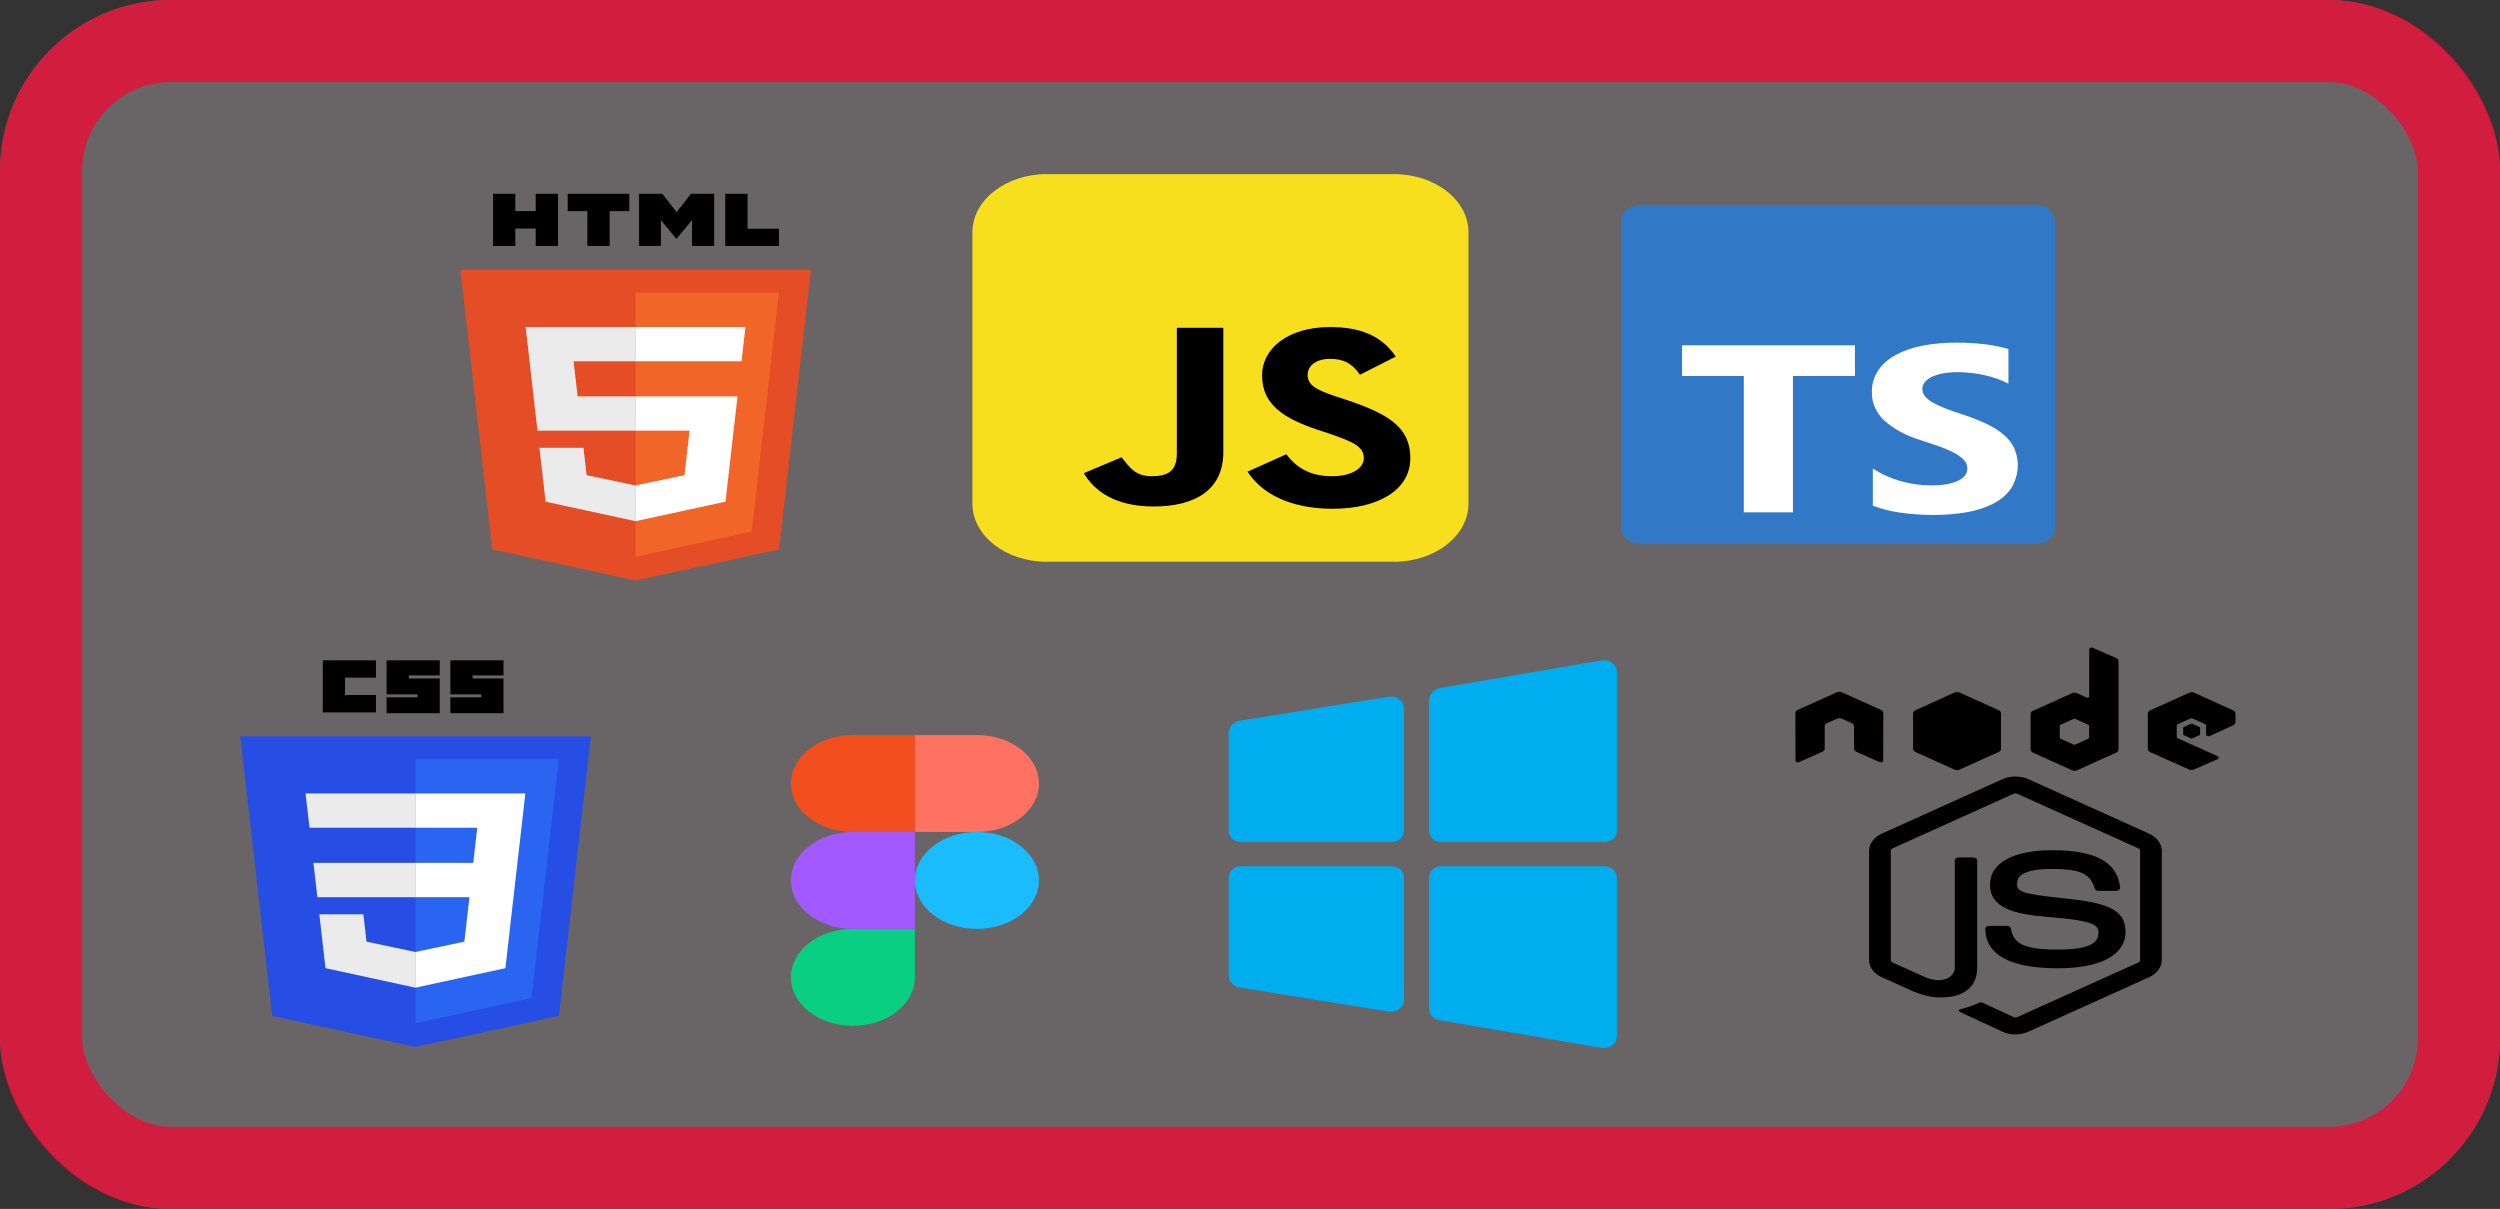 <svg width="761" height="368" viewBox="0 0 761 368" fill="none" xmlns="http://www.w3.org/2000/svg">
<rect x="0" y="0" width="761" height="368" fill="#333333" stroke="none"/>
<rect width="761" height="368" rx="52" fill="#696566"/>
<rect x="12.5" y="12.5" width="736" height="343" rx="39.5" stroke="#FF002E" stroke-opacity="0.7" stroke-width="25"/>
<path fill-rule="evenodd" clip-rule="evenodd" d="M278.5 268C278.5 259.854 286.951 253.25 297.375 253.25C307.799 253.25 316.25 259.854 316.25 268C316.25 276.146 307.799 282.75 297.375 282.75C286.951 282.75 278.5 276.146 278.5 268Z" fill="#1ABCFE"/>
<path fill-rule="evenodd" clip-rule="evenodd" d="M240.75 297.5C240.75 289.354 249.201 282.75 259.625 282.75H278.5V297.5C278.5 305.646 270.049 312.25 259.625 312.25C249.201 312.25 240.75 305.646 240.75 297.5Z" fill="#0ACF83"/>
<path fill-rule="evenodd" clip-rule="evenodd" d="M278.5 223.75V253.25H297.375C307.799 253.25 316.25 246.646 316.25 238.5C316.25 230.354 307.799 223.75 297.375 223.75H278.5Z" fill="#FF7262"/>
<path fill-rule="evenodd" clip-rule="evenodd" d="M240.75 238.5C240.75 246.646 249.201 253.25 259.625 253.25H278.5V223.75H259.625C249.201 223.75 240.75 230.354 240.75 238.5Z" fill="#F24E1E"/>
<path fill-rule="evenodd" clip-rule="evenodd" d="M240.75 268C240.75 276.146 249.201 282.75 259.625 282.75H278.5V253.25H259.625C249.201 253.25 240.75 259.854 240.75 268Z" fill="#A259FF"/>
<path fill-rule="evenodd" clip-rule="evenodd" d="M572.178 232.005L565.084 228.831C564.638 228.625 564.361 228.255 564.361 227.852V221.098C564.361 220.696 564.087 220.323 563.641 220.123L560.621 218.763C560.402 218.661 560.149 218.611 559.904 218.611C559.652 218.611 559.406 218.661 559.181 218.763L556.159 220.123C555.712 220.323 555.439 220.696 555.439 221.098V227.852C555.439 228.255 555.166 228.623 554.718 228.831L547.622 232.005C547.402 232.11 547.128 232.11 546.906 232.005C546.68 231.908 546.546 231.72 546.546 231.519L546.52 217.061C546.52 216.656 546.796 216.283 547.241 216.082L559.181 210.713C559.385 210.62 559.611 210.572 559.839 210.565C559.856 210.565 559.943 210.565 559.963 210.565C560.192 210.572 560.418 210.62 560.621 210.713L572.559 216.083C573.007 216.284 573.28 216.656 573.28 217.061L573.257 231.519C573.257 231.721 573.118 231.908 572.898 232.005C572.678 232.111 572.4 232.111 572.178 232.005ZM618.105 228.129V217.354C618.105 216.951 618.38 216.58 618.826 216.379L630.771 210.992C631.216 210.791 631.765 210.79 632.212 210.991L635.202 212.338C635.359 212.409 635.552 212.409 635.707 212.338C635.862 212.267 635.959 212.137 635.959 211.997V197.678C635.959 197.478 636.095 197.294 636.315 197.192C636.536 197.091 636.809 197.09 637.032 197.187L644.139 200.286C644.597 200.485 644.88 200.862 644.88 201.27V228.129C644.88 228.533 644.605 228.904 644.158 229.106L632.213 234.496C631.767 234.699 631.216 234.699 630.769 234.496L618.826 229.106C618.38 228.904 618.105 228.532 618.105 228.129ZM627.001 224.59C627.001 224.69 627.07 224.783 627.181 224.833L631.282 226.68C631.393 226.73 631.531 226.73 631.642 226.68L635.743 224.833C635.854 224.783 635.923 224.69 635.923 224.59V220.889C635.923 220.788 635.854 220.695 635.743 220.645L631.643 218.794C631.531 218.744 631.393 218.744 631.281 218.794L627.18 220.645C627.07 220.695 627.001 220.788 627.001 220.889V224.59ZM679.761 216.232L667.895 210.848C667.449 210.645 666.897 210.644 666.45 210.847L654.51 216.232C654.064 216.434 653.789 216.806 653.789 217.209V227.98C653.789 228.386 654.068 228.759 654.518 228.96L666.383 234.243C666.82 234.439 667.358 234.439 667.797 234.25L674.973 231.132C675.201 231.033 675.343 230.846 675.344 230.643C675.346 230.441 675.208 230.252 674.982 230.151L662.967 224.762C662.744 224.661 662.605 224.474 662.605 224.273V220.897C662.605 220.696 662.742 220.51 662.966 220.408L666.705 218.723C666.928 218.623 667.202 218.623 667.425 218.723L671.166 220.408C671.39 220.51 671.527 220.696 671.527 220.897V223.554C671.527 223.755 671.665 223.941 671.889 224.042C672.113 224.141 672.387 224.141 672.611 224.041L679.761 220.792C680.207 220.59 680.48 220.219 680.48 219.817V217.207C680.48 216.805 680.207 216.433 679.761 216.232ZM583.059 228.906L594.997 234.296C595.444 234.498 595.993 234.498 596.44 234.296L608.383 228.906C608.829 228.704 609.104 228.333 609.104 227.93V217.151C609.104 216.749 608.829 216.376 608.382 216.175L596.44 210.79C595.993 210.588 595.444 210.588 594.998 210.79L583.059 216.175C582.611 216.376 582.337 216.749 582.337 217.151V227.93C582.337 228.333 582.612 228.704 583.059 228.906ZM654.183 253.77L617.366 237.144C615.056 236.115 611.958 236.115 609.628 237.144L572.811 253.77C570.426 254.843 568.95 256.857 568.95 259.014V292.218C568.95 294.374 570.426 296.39 572.811 297.466L582.464 301.811C587.142 303.611 588.819 303.611 590.946 303.611C597.87 303.611 601.849 300.337 601.849 294.629V261.848C601.849 261.384 601.365 261.019 600.782 261.019H596.112C595.519 261.019 595.043 261.384 595.043 261.848V294.629C595.043 297.16 591.692 299.678 586.22 297.542L576.134 292.986C575.779 292.835 575.553 292.537 575.553 292.218V259.014C575.553 258.699 575.779 258.385 576.136 258.225L612.932 241.628C613.273 241.473 613.726 241.473 614.065 241.628L650.869 258.221C651.221 258.385 651.44 258.688 651.44 259.014V292.218C651.44 292.537 651.221 292.842 650.878 292.995L614.059 309.603C613.744 309.753 613.261 309.753 612.919 309.603L603.475 305.22C603.194 305.094 602.834 305.047 602.561 305.168C599.947 306.327 599.452 306.479 597.003 307.144C596.397 307.309 595.502 307.593 597.336 308.393L609.629 314.077C610.806 314.61 612.146 314.885 613.49 314.885C614.854 314.885 616.19 314.61 617.367 314.077L654.183 297.465C656.568 296.381 658.051 294.374 658.051 292.218V259.014C658.05 256.857 656.567 254.847 654.183 253.77ZM626.313 289.051C615.327 289.051 612.91 286.894 612.1 282.624C612.006 282.168 611.506 281.828 610.907 281.828H605.539C604.874 281.828 604.34 282.244 604.34 282.766C604.34 288.23 608.146 294.747 626.314 294.747C639.469 294.747 647.012 290.7 647.012 283.631C647.012 276.621 640.95 274.757 628.193 273.437C615.299 272.104 613.989 271.416 613.989 269.057C613.989 267.112 615.099 264.512 624.649 264.512C633.178 264.512 636.321 265.948 637.614 270.439C637.728 270.863 638.221 271.171 638.779 271.171H644.167C644.502 271.171 644.819 271.059 645.046 270.873C645.274 270.676 645.395 270.42 645.363 270.15C644.529 262.411 637.948 258.805 624.649 258.805C612.811 258.805 605.751 262.709 605.751 269.253C605.751 276.355 612.775 278.318 624.134 279.194C637.728 280.237 638.783 281.788 638.783 283.879C638.783 287.506 635.06 289.051 626.313 289.051ZM667.272 220.288C667.187 220.248 667.082 220.248 666.996 220.288L664.706 221.321C664.62 221.359 664.567 221.431 664.567 221.508V223.577C664.567 223.654 664.62 223.725 664.706 223.764L666.996 224.797C667.081 224.836 667.187 224.836 667.272 224.797L669.564 223.764C669.651 223.725 669.703 223.654 669.703 223.577V221.508C669.703 221.431 669.651 221.359 669.564 221.321L667.272 220.288Z" fill="black"/>
<path d="M488.375 256.312H438.812C436.525 256.312 435 254.838 435 252.625V213.169C435 211.325 436.525 209.85 438.05 209.481L487.612 201C488.756 201 489.9 201 490.663 201.738C491.806 202.475 492.188 203.581 492.188 204.688V252.625C492.188 254.838 490.662 256.312 488.375 256.312Z" fill="#00ADEF"/>
<path d="M423.562 256.312H377.812C375.525 256.312 374 254.838 374 252.625V223.125C374 221.281 375.525 219.806 377.05 219.438L422.8 212.062C423.944 212.062 425.088 212.063 425.85 212.8C426.994 213.538 427.375 214.644 427.375 215.75V252.625C427.375 254.838 425.85 256.312 423.562 256.312Z" fill="#00ADEF"/>
<path d="M488.375 319C487.994 319 487.994 319 487.612 319L438.05 310.519C436.144 310.15 435 308.675 435 306.831V267.375C435 265.162 436.525 263.688 438.812 263.688H488.375C490.662 263.688 492.188 265.162 492.188 267.375V315.312C492.188 316.419 491.806 317.525 490.663 318.262C490.281 318.631 489.138 319 488.375 319Z" fill="#00ADEF"/>
<path d="M423.562 307.938C423.181 307.938 423.181 307.938 422.8 307.938L377.05 300.562C375.525 300.194 374 298.719 374 296.875V267.375C374 265.162 375.525 263.688 377.812 263.688H423.562C425.85 263.688 427.375 265.162 427.375 267.375V304.25C427.375 305.356 426.994 306.462 425.85 307.2C425.469 307.569 424.325 307.938 423.562 307.938Z" fill="#00ADEF"/>
<path d="M619.371 62.375H499.628C496.209 62.375 493.438 64.541 493.438 67.213V160.787C493.438 163.459 496.209 165.625 499.628 165.625H619.371C622.791 165.625 625.562 163.459 625.562 160.787V67.213C625.562 64.541 622.791 62.375 619.371 62.375Z" fill="#3178C6"/>
<path fill-rule="evenodd" clip-rule="evenodd" d="M570.093 142.611V153.925C572.724 154.939 575.527 155.653 578.417 156.045C581.757 156.527 585.147 156.764 588.544 156.753C591.854 156.765 595.156 156.504 598.396 155.975C601.305 155.515 604.081 154.64 606.583 153.394C608.906 152.222 610.821 150.618 612.156 148.725C614.547 144.807 614.862 140.309 613.034 136.21C612.262 134.677 611.113 133.277 609.65 132.091C608.081 130.829 606.298 129.741 604.351 128.857C602.11 127.831 599.781 126.927 597.382 126.15C595.494 125.538 593.795 124.943 592.285 124.366C590.944 123.864 589.661 123.273 588.449 122.599C587.5 122.079 586.676 121.433 586.014 120.689C585.443 120.014 585.145 119.22 585.16 118.41C585.148 117.665 585.413 116.933 585.925 116.305C586.48 115.647 587.221 115.097 588.091 114.697C589.154 114.208 590.31 113.855 591.516 113.653C592.997 113.396 594.511 113.273 596.027 113.285C597.303 113.288 598.577 113.359 599.84 113.498C601.204 113.643 602.554 113.861 603.879 114.151C605.228 114.443 606.546 114.813 607.824 115.257C609.065 115.689 610.251 116.21 611.368 116.814V106.256C609.042 105.569 606.63 105.074 604.172 104.781C601.203 104.444 598.206 104.285 595.206 104.306C591.927 104.292 588.658 104.583 585.467 105.172C582.583 105.687 579.84 106.603 577.37 107.875C575.075 109.07 573.18 110.677 571.844 112.562C570.428 114.655 569.728 116.998 569.81 119.365C569.706 122.495 571.025 125.553 573.533 127.994C576.611 130.701 580.491 132.776 584.835 134.038C586.816 134.677 588.665 135.303 590.379 135.915C591.926 136.453 593.413 137.09 594.824 137.821C595.963 138.4 596.962 139.13 597.778 139.978C598.495 140.748 598.876 141.678 598.863 142.63C598.87 143.343 598.636 144.045 598.184 144.665C597.682 145.331 596.977 145.89 596.131 146.291C595.073 146.796 593.916 147.159 592.705 147.368C591.129 147.644 589.517 147.774 587.902 147.755C584.732 147.751 581.588 147.314 578.611 146.465C575.5 145.588 572.615 144.283 570.093 142.611ZM545.773 114.446H564.648V105.128H512.02V114.446H530.81V155.945H545.773V114.446Z" fill="white"/>
<g clip-path="url(#clip0_186_133)">
<path d="M424.35 53H318.65C306.141 53 296 60.925 296 70.7V153.3C296 163.075 306.141 171 318.65 171H424.35C436.859 171 447 163.075 447 153.3V70.7C447 60.925 436.859 53 424.35 53Z" fill="#F7DF1E"/>
<path d="M391.555 138.273C394.504 142.191 398.633 144.957 405.416 144.957C411.314 144.957 415.148 142.652 415.148 139.426C415.148 135.738 411.314 134.355 404.826 132.051L401.287 130.898C390.965 127.441 384.182 123.293 384.182 114.305C384.182 106.008 392.145 99.555 404.826 99.555C413.969 99.555 420.457 102.09 424.881 108.543L413.969 114.074C411.609 110.617 408.955 109.234 404.826 109.234C400.697 109.234 398.043 111.309 398.043 114.074C398.043 117.301 400.697 118.684 406.891 120.758L410.43 121.91C422.521 126.059 429.305 129.977 429.305 139.426C429.305 149.336 419.277 154.867 405.711 154.867C392.439 154.867 383.887 150.027 379.758 143.574L391.555 138.273ZM341.418 139.195C343.777 142.191 345.547 144.957 350.561 144.957C355.279 144.957 358.229 143.574 358.229 138.043V99.785H372.385V137.582C372.385 149.105 363.832 154.176 351.15 154.176C339.648 154.176 333.16 149.566 329.916 144.035L341.418 139.195Z" fill="black"/>
</g>
<g clip-path="url(#clip1_186_133)">
<path d="M126.435 318.702L82.858 309.248L73.147 224.131H179.854L170.133 309.235L126.435 318.702Z" fill="#264DE4"/>
<path d="M161.81 303.816L170.118 231.091H126.5V311.466L161.81 303.816Z" fill="#2965F1"/>
<path d="M95.409 262.659L96.606 273.099H126.501V262.659H95.409Z" fill="#EBEBEB"/>
<path d="M93.003 241.53L94.217 251.97H126.5V241.53H93.003Z" fill="#EBEBEB"/>
<path d="M126.5 289.771L126.442 289.783L111.564 286.644L110.613 278.318H97.203L99.075 294.709L126.439 300.646L126.5 300.633V289.771Z" fill="#EBEBEB"/>
<path d="M98.26 201H114.439V206.287H105.026V211.575H114.439V216.862H98.26V201Z" fill="black"/>
<path d="M117.675 201H133.855V205.598H124.441V206.517H133.855V217.092H117.675V212.264H127.088V211.345H117.675V201Z" fill="black"/>
<path d="M137.091 201H153.271V205.598H143.857V206.517H153.271V217.092H137.091V212.264H146.504V211.345H137.091V201Z" fill="black"/>
<path d="M157.506 262.659L159.918 241.53H126.454V251.97H145.278L144.062 262.659H126.454V273.099H142.904L141.353 286.638L126.454 289.78V300.641L153.84 294.71L154.041 292.946L157.18 265.463L157.506 262.659Z" fill="white"/>
</g>
<g clip-path="url(#clip2_186_133)">
<path d="M246.854 82.131L237.133 167.235L193.435 176.702L149.858 167.248L140.146 82.131H246.854Z" fill="#E44D26"/>
<path d="M193.5 169.466L228.81 161.816L237.118 89.091H193.5V169.466Z" fill="#F16529"/>
<path d="M174.602 109.97H193.5V99.53H160.003L160.323 102.331L163.606 131.099H193.5V120.659H175.823L174.602 109.97Z" fill="#EBEBEB"/>
<path d="M177.613 136.318H164.203L166.075 152.709L193.439 158.646L193.5 158.633V147.771L193.442 147.783L178.564 144.644L177.613 136.318Z" fill="#EBEBEB"/>
<path d="M150.074 59H156.863V64.241H163.073V59H169.862V74.872H163.073V69.557H156.863V74.872H150.075L150.074 59Z" fill="black"/>
<path d="M178.79 64.263H172.813V59H191.558V64.263H185.579V74.872H178.79L178.79 64.263Z" fill="black"/>
<path d="M194.533 59H201.612L205.966 64.577L210.316 59H217.398V74.872H210.637V67.005L205.966 72.649H205.85L201.176 67.005V74.872H194.533V59Z" fill="black"/>
<path d="M220.776 59H227.567V69.626H237.114V74.872H220.776V59Z" fill="black"/>
<path d="M193.454 131.099H209.904L208.353 144.638L193.454 147.78V158.641L220.84 152.71L221.041 150.946L224.18 123.463L224.506 120.659H193.454V131.099Z" fill="white"/>
<path d="M193.454 109.944V109.97H225.722L225.99 107.623L226.598 102.331L226.918 99.53H193.454V109.944Z" fill="white"/>
</g>
<defs>
<clipPath id="clip0_186_133">
<rect width="151" height="118" fill="white" transform="translate(296 53)"/>
</clipPath>
<clipPath id="clip1_186_133">
<rect width="151" height="118" fill="white" transform="translate(51 201)"/>
</clipPath>
<clipPath id="clip2_186_133">
<rect width="151" height="118" fill="white" transform="translate(118 59)"/>
</clipPath>
</defs>
</svg>
